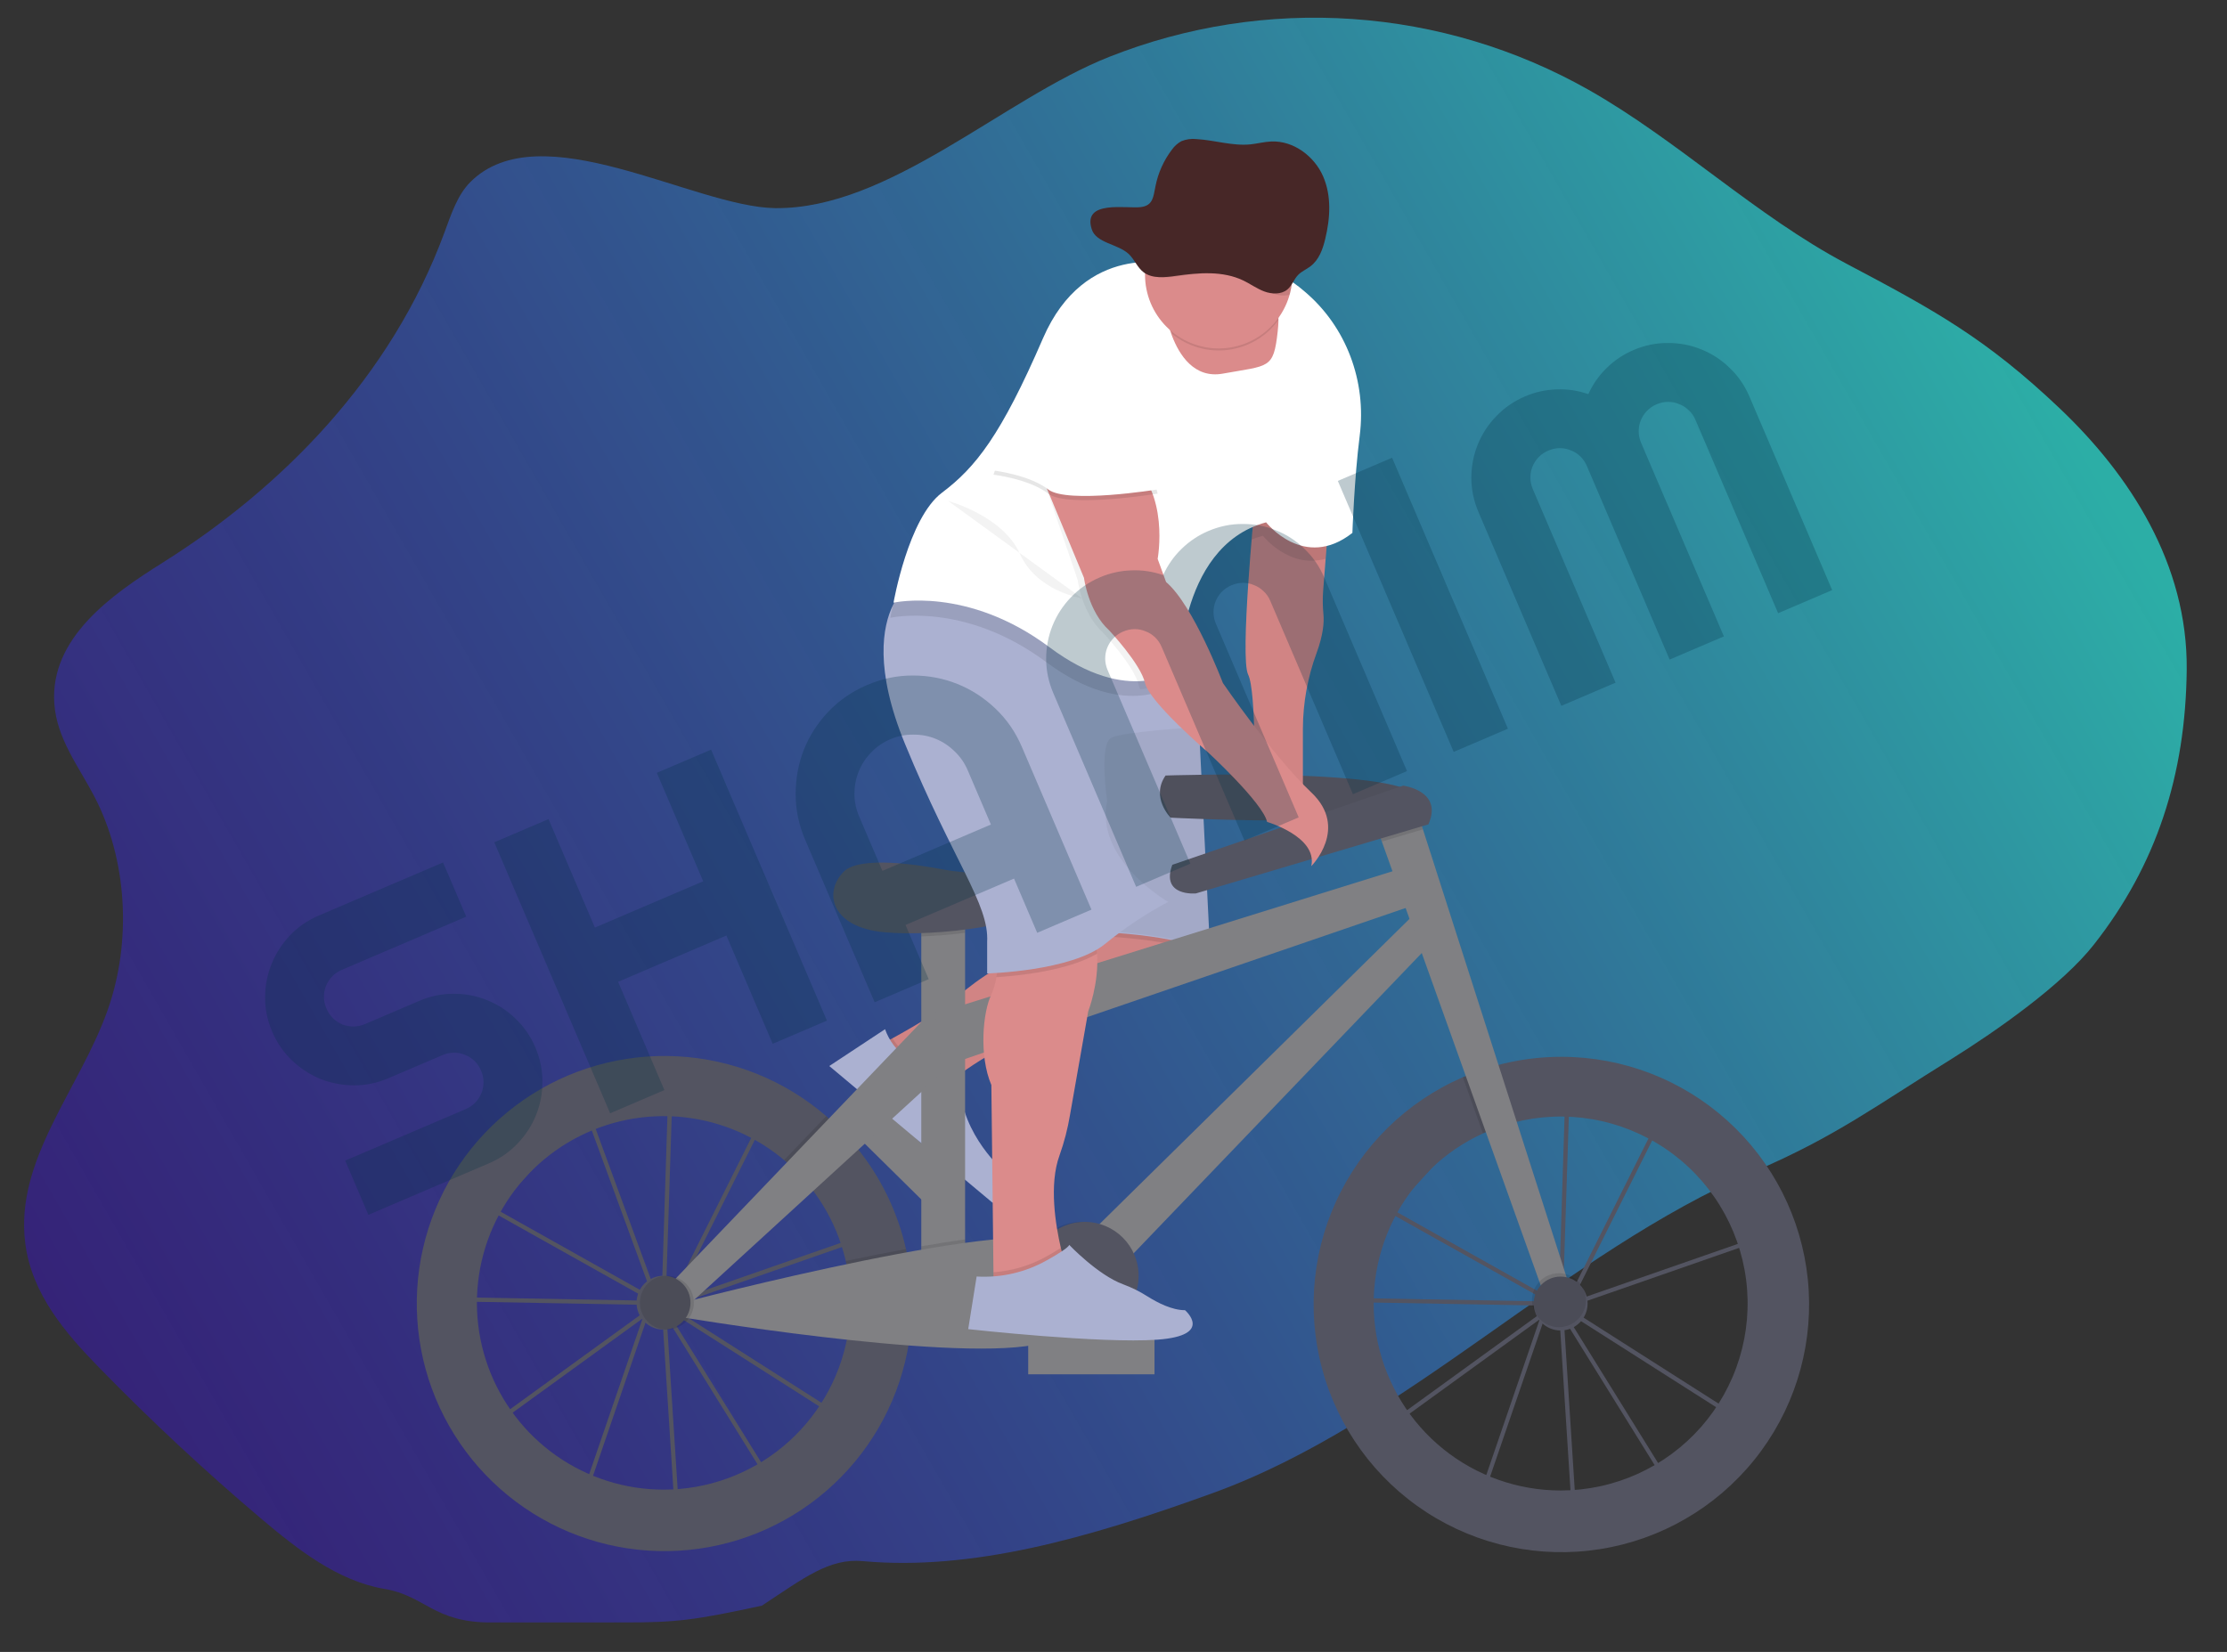 <svg viewBox="0 0 1058 785" fill="none" xmlns="http://www.w3.org/2000/svg">
	<rect x="0" y="0" width="1058" height="785" fill="#333333" stroke="none"/>
	<style>
		* {
			margin: 0;
			padding: 0;
			box-sizing: border-box;
		}

		svg {
			text-align: center;
		}


		#right-wheel,
		#left-wheel {

			animation: wheel 2s infinite linear;
			transform-origin: center;
			transform-box: fill-box;
		}

		@keyframes wheel {
			from {
				transform: rotateZ(0deg)
			}

			to {
				transform: rotateZ(360deg)
			}

		}



		.text {
			animation: 5.5s opacity infinite;
		}

		@keyframes opacity {
			15% {
				opacity: 0
			}

			35% {
				opacity: 1
			}

			65% {
				opacity: 1
			}

			85% {
				opacity: 0
			}
		}

		#S {
			animation-delay: 0.5s
		}

		#H {
			animation-delay: 1.0s
		}

		#A {
			animation-delay: 1.5s
		}

		#M_2 {
			animation-delay: 2.0s
		}

		#I {
			animation-delay: 2.5s
		}

		#M {
			animation-delay: 3.0s
		}
	</style>

	<g id="undraw_Ride_a_bicycle_2yok 1" clip-path="url(#clip0)">
		<path id="Vector" opacity="0.7"
			d="M223.338 86.629C217.276 92.753 214.325 101.873 211.177 110.412C185.819 179.233 134.016 231.723 77.218 267.411C53.165 282.528 23.688 303.054 25.799 334.285C26.94 351.058 37.452 364.288 44.858 378.54C60.4 408.386 62.78 447.243 51.066 480.205C37.744 517.709 7.029 551.037 11.981 590.64C15.039 615.019 31.273 633.651 47.038 649.83C71.635 675.056 97.212 698.919 123.771 721.418C141.575 736.498 160.626 751.33 182.639 755.046C202.022 758.32 206 771 233 771C260 771 263 771 297 771C321 771 330 769.954 362 763C382 749.8 394 740.406 409.776 741.846C461.561 746.57 516.551 731.155 576.341 709.447C668.056 676.143 743.006 595.469 833.277 556.75C872.09 540.098 891.026 525.576 927.627 502.908C948.262 489.982 979.841 467.983 994.822 448.789C1024.36 411.207 1038.36 368.472 1038.86 318.25C1039.37 268.029 1011.76 225.665 978.742 194.275C943.398 160.675 918.859 147.332 877.169 125.293C834.119 102.528 797.234 66.789 754.737 42.698C720.346 23.25 682.036 11.748 642.62 9.036C603.203 6.324 563.679 12.472 526.949 27.027C476.483 47.025 422.393 99.487 368.272 98.908C329.718 98.403 256.543 53.087 223.338 86.629Z"
			fill="url(#paint0_linear)" />
		<g id="right-wheel">
			<path id="Vector_2"
				d="M746.915 720.977L740.655 623.077L740.525 622.867L734.205 625.067L705.115 709.877L658.865 677.077L732.555 623.667L732.625 623.457L733.045 623.307L737.795 619.857L660.555 576.547L641.625 597.347L644.625 616.847L733.425 618.427V620.427L642.945 618.807L639.545 596.697L665.435 568.247L704.155 523.077L704.845 524.947L713.045 515.947L743.585 521.417V520.207L745.585 520.267V521.777L790.945 529.897L748.615 614.547L742.445 619.017V619.517V620.077L840.255 585.997L828.645 677.207L745.645 624.337L742.725 622.697L791.665 701.587L746.915 720.977ZM742.915 626.637L748.765 718.017L788.815 700.637L742.915 626.637ZM662.345 677.077L704.135 706.707L731.475 626.967L662.345 677.077ZM744.665 621.417L746.755 622.587L827.105 673.787L837.905 588.917L744.665 621.417ZM737.565 614.217L740.075 618.267L740.515 617.947L743.515 523.417L713.775 518.077L705.615 527.077L737.565 614.217ZM662.175 575.167L737.015 617.167L735.715 615.037L704.135 528.767L666.935 569.647L662.175 575.167ZM745.545 523.777L742.545 616.467L747.065 613.187L787.975 531.367L745.545 523.777Z"
				fill="#535461" />
			<path id="Vector_3"
				d="M741.825 502.197C731.212 502.185 720.646 503.611 710.415 506.437C705.139 507.892 699.972 509.72 694.955 511.907C668.225 523.494 646.742 544.583 634.662 571.095C622.582 597.606 620.764 627.656 629.56 655.43C638.355 683.204 657.139 706.73 682.277 721.455C707.416 736.181 737.122 741.06 765.65 735.148C794.177 729.237 819.499 712.956 836.716 689.454C853.933 665.951 861.822 636.899 858.857 607.917C855.891 578.934 842.283 552.081 820.663 532.553C799.043 513.025 770.949 502.208 741.815 502.197H741.825ZM741.425 708.287C721.144 708.279 701.476 701.333 685.688 688.604C669.899 675.875 658.94 658.127 654.63 638.31C650.32 618.492 652.919 597.796 661.996 579.659C671.072 561.523 686.079 547.037 704.525 538.607C709.217 536.459 714.089 534.729 719.085 533.437C731.297 530.267 744.045 529.734 756.479 531.874C768.913 534.014 780.749 538.778 791.198 545.848C801.648 552.918 810.472 562.133 817.083 572.879C823.695 583.625 827.941 595.656 829.541 608.171C831.141 620.686 830.057 633.399 826.361 645.462C822.665 657.526 816.443 668.664 808.108 678.135C799.772 687.607 789.515 695.194 778.019 700.393C766.523 705.592 754.052 708.283 741.435 708.287H741.425Z"
				fill="#535461" />
		</g>
		<g id="left-wheel">
			<path id="Vector_4"
				d="M320.725 720.577L314.455 622.637L314.325 622.427L308.005 624.627L278.925 709.477L232.675 676.687L306.345 623.277L306.415 623.067L306.835 622.917L311.585 619.467L234.345 576.157L215.425 596.957L218.425 616.457L307.245 618.077V620.077L216.765 618.457L213.345 596.317L239.245 567.857L277.995 522.657L278.685 524.527L286.885 515.527L317.345 520.987V519.777L319.345 519.837V521.347L364.705 529.467L322.415 614.077L316.245 618.547V619.047V619.607L414.045 585.527L402.435 676.737L319.435 623.867L316.515 622.227L365.455 701.107L320.725 720.577ZM316.725 626.237L322.575 717.617L362.625 700.237L316.725 626.237ZM236.145 676.667L277.935 706.297L305.275 626.557L236.145 676.667ZM318.465 621.007L320.555 622.177L400.905 673.377L411.705 588.507L318.465 621.007ZM311.365 613.807L313.875 617.857L314.315 617.537L317.315 523.007L287.575 517.687L279.415 526.687L311.365 613.807ZM235.945 574.747L310.785 616.747L309.485 614.617L277.905 528.347L240.715 569.217L235.945 574.747ZM319.345 523.357L316.345 616.077L320.865 612.797L361.775 530.977L319.345 523.357Z"
				fill="#535461" />
			<path id="Vector_5"
				d="M430.415 593.537C426.405 575.717 418.285 559.082 406.705 544.957C402.406 539.708 397.666 534.836 392.535 530.397C372.809 513.365 347.986 503.366 321.962 501.968C295.938 500.57 270.187 507.852 248.749 522.671C227.311 537.491 211.401 559.009 203.515 583.849C195.629 608.688 196.214 635.443 205.178 659.915C214.142 684.386 230.978 705.188 253.042 719.057C275.107 732.925 301.152 739.075 327.09 736.541C353.028 734.007 377.39 722.932 396.353 705.055C415.317 687.178 427.807 663.51 431.865 637.767C432.809 631.706 433.284 625.581 433.285 619.447C433.292 610.73 432.329 602.04 430.415 593.537ZM315.225 707.887C296.993 707.868 279.209 702.234 264.292 691.751C249.374 681.269 238.047 666.446 231.851 649.299C225.655 632.152 224.89 613.513 229.66 595.916C234.43 578.319 244.505 562.618 258.513 550.948C272.521 539.278 289.783 532.206 307.953 530.693C326.122 529.18 344.316 533.299 360.062 542.491C375.807 551.683 388.34 565.501 395.956 582.066C403.571 598.632 405.9 617.141 402.625 635.077C398.875 655.52 388.076 674.001 372.107 687.304C356.137 700.608 336.01 707.891 315.225 707.887Z"
				fill="#535461" />
		</g>
		<g id="man-bike">
			<path id="Vector_6" d="M452.495 557.89L409.788 515.746L396.442 529.27L439.149 571.414L452.495 557.89Z"
				fill="#808083" />
			<path id="Vector_7"
				d="M419.975 495.577C419.975 495.577 444.765 482.497 454.345 474.077C460.112 469.031 466.313 464.503 472.875 460.547L503.975 441.617L568.975 436.617L571.975 447.617C571.975 447.617 576.975 463.617 526.975 477.617C476.975 491.617 451.975 513.617 451.975 513.617C451.975 513.617 419.975 524.577 419.975 495.577Z"
				fill="#DB8B8B" />
			<path id="Vector_8" opacity="0.1"
				d="M454.625 511.447C452.855 512.797 451.975 513.577 451.975 513.577C451.975 513.577 419.975 524.577 419.975 495.577C419.975 495.577 421.525 494.757 423.975 493.387C426.45 497.417 429.918 500.746 434.046 503.055C438.174 505.365 442.825 506.577 447.555 506.577H450.945L454.625 511.447Z"
				fill="black" />
			<path id="Vector_9" opacity="0.05"
				d="M571.035 453.137C568.255 459.027 558.665 468.707 526.975 477.577C486.365 488.947 462.245 505.577 454.625 511.447C452.855 512.797 451.975 513.577 451.975 513.577C451.975 513.577 419.975 524.577 419.975 495.577C419.975 495.577 421.525 494.757 423.975 493.387C431.405 489.317 447.135 480.387 454.315 474.037C460.081 468.989 466.282 464.462 472.845 460.507L503.945 441.577L515.525 440.687L568.945 436.577L571.945 447.577C571.945 447.577 572.645 449.727 571.035 453.137Z"
				fill="black" />
			<path id="Vector_10"
				d="M420.475 489.077L393.975 506.577L471.575 571.577C471.575 571.577 482.975 564.577 476.975 556.577C476.975 556.577 456.975 539.577 455.975 515.577L449.975 507.577H446.585C440.853 507.577 435.262 505.798 430.585 502.484C425.907 499.17 422.375 494.485 420.475 489.077Z"
				fill="#ABB1D1" />
			<path id="Vector_11" opacity="0.1"
				d="M571.035 453.137C555.035 445.407 515.975 444.577 515.975 444.577L515.555 440.687L568.975 436.577L571.975 447.577C571.975 447.577 572.645 449.727 571.035 453.137Z"
				fill="black" />
			<path id="Vector_12"
				d="M515.975 442.577C515.975 442.577 562.975 443.577 574.975 453.577L568.975 332.577H503.975L515.975 442.577Z"
				fill="#ABB1D1" />
			<path id="Vector_13" opacity="0.05"
				d="M515.975 442.077C515.975 442.077 562.975 443.077 574.975 453.077L568.975 332.077H503.975L515.975 442.077Z"
				fill="black" />
			<path id="Vector_14"
				d="M553.735 368.537C553.735 368.537 671.385 364.537 673.785 379.747C676.185 394.957 556.135 388.547 556.135 388.547C556.135 388.547 546.535 378.937 553.735 368.537Z"
				fill="#535461" />
			<path id="Vector_15" opacity="0.05"
				d="M553.735 368.537C553.735 368.537 671.385 364.537 673.785 379.747C676.185 394.957 556.135 388.547 556.135 388.547C556.135 388.547 546.535 378.937 553.735 368.537Z"
				fill="black" />
			<path id="Vector_16" d="M458.495 429.367H437.685V610.247H458.495V429.367Z" fill="#808083" />
			<path id="Vector_17" opacity="0.1"
				d="M458.495 429.357V443.287C451.575 444.187 444.495 444.757 437.685 444.977V429.357H458.495Z"
				fill="black" />
			<path id="Vector_18"
				d="M456.935 414.367C454.015 414.141 451.111 413.75 448.235 413.197C436.955 411.037 408.515 406.507 400.865 414.197C391.265 423.797 394.465 440.607 420.075 443.007C445.685 445.407 489.705 439.007 498.515 429.397C498.515 429.357 482.585 416.337 456.935 414.367Z"
				fill="#535461" />
			<path id="Vector_19" d="M452.895 478.987L671.395 410.957L678.595 427.767L454.495 504.597L452.895 478.987Z"
				fill="#808083" />
			<path id="Vector_20" d="M517.725 586.237L675.395 430.967L684.195 443.767L533.725 600.637L517.725 586.237Z"
				fill="#808083" />
			<path id="Vector_21" opacity="0.1"
				d="M719.075 533.437C714.079 534.729 709.207 536.459 704.515 538.607L694.955 511.897C699.972 509.71 705.139 507.882 710.415 506.427L719.075 533.437Z"
				fill="black" />
			<path id="Vector_22"
				d="M745.825 611.847L734.625 618.247L656.485 399.917L652.985 390.147L671.395 379.737L676.005 394.117L745.825 611.847Z"
				fill="#808083" />
			<path id="Vector_23" opacity="0.1"
				d="M676.005 394.117L656.485 399.917L652.985 390.147L671.395 379.737L676.005 394.117Z" fill="black" />
			<path id="Vector_24"
				d="M556.935 410.957L666.585 373.337C666.585 373.337 685.795 375.737 678.585 391.747L568.145 424.557C568.145 424.557 551.345 426.157 556.935 410.957Z"
				fill="#535461" />
			<path id="Vector_25" opacity="0.1"
				d="M433.285 619.447C433.284 625.581 432.809 631.706 431.865 637.767C422.265 637.077 412.345 636.077 402.625 635.077C404.785 623.186 404.516 610.981 401.835 599.197C411.305 597.197 420.975 595.287 430.415 593.557C432.328 602.054 433.29 610.737 433.285 619.447Z"
				fill="black" />
			<path id="Vector_26" opacity="0.1"
				d="M458.495 588.967V610.237H437.685V592.237C444.885 590.987 451.885 589.877 458.495 588.967Z"
				fill="black" />
			<path id="Vector_27"
				d="M324.035 619.077C324.035 619.077 492.115 575.077 505.715 591.867C519.315 608.657 533.725 631.077 491.345 639.077C448.965 647.077 320.865 625.467 320.865 625.467L324.035 619.077Z"
				fill="#808083" />
			<path id="Vector_28" opacity="0.1"
				d="M406.705 544.957L385.345 564.507C381.563 559.651 377.286 555.2 372.585 551.227L392.525 530.397C397.659 534.836 402.403 539.707 406.705 544.957Z"
				fill="black" />
			<path id="Vector_29" d="M318.435 610.247L444.085 478.987L448.095 509.397L324.835 622.247L318.435 610.247Z"
				fill="#808083" />
			<path id="Vector_30" opacity="0.1"
				d="M513.715 631.857C527.859 631.857 539.325 620.391 539.325 606.247C539.325 592.103 527.859 580.637 513.715 580.637C499.571 580.637 488.105 592.103 488.105 606.247C488.105 620.391 499.571 631.857 513.715 631.857Z"
				fill="black" />
			<path id="Vector_31"
				d="M515.325 631.857C529.469 631.857 540.935 620.391 540.935 606.247C540.935 592.103 529.469 580.637 515.325 580.637C501.181 580.637 489.715 592.103 489.715 606.247C489.715 620.391 501.181 631.857 515.325 631.857Z"
				fill="#535461" />
			<path id="Vector_32"
				d="M508.487 604.323L508.479 604.329C505.472 606.578 504.857 610.839 507.106 613.847L527.432 641.027C529.681 644.035 533.943 644.65 536.95 642.4L536.958 642.394C539.966 640.145 540.581 635.884 538.332 632.876L518.005 605.696C515.756 602.688 511.495 602.074 508.487 604.323Z"
				fill="#6C63FF" />
			<path id="Vector_33"
				d="M630.975 250.577L628.595 280.687C628.321 284.501 628.372 288.331 628.745 292.137C629.055 295.507 628.745 301.407 625.445 310.407C621.208 321.904 619.018 334.054 618.975 346.307V380.577L595.975 376.577C595.975 376.577 596.975 328.577 592.975 320.577C588.975 312.577 595.975 241.577 595.975 241.577L630.975 250.577Z"
				fill="#DB8B8B" />
			<path id="Vector_34" opacity="0.05"
				d="M629.795 265.497L628.595 280.687C628.325 284.498 628.378 288.325 628.755 292.127C629.065 295.497 628.755 301.397 625.455 310.407C621.218 321.904 619.028 334.054 618.985 346.307V380.577L595.985 376.577C595.985 376.577 596.985 328.577 592.985 320.577C590.155 314.907 592.835 277.637 594.645 256.367C595.395 247.617 595.985 241.577 595.985 241.577L630.985 250.577L629.795 265.497Z"
				fill="black" />
			<path id="Vector_35"
				d="M516.995 480.577L508.345 529.777C507.254 536.346 505.581 542.804 503.345 549.077C498.275 562.937 501.515 582.367 503.975 592.967C505.065 597.647 505.975 600.607 505.975 600.607L479.975 614.607L471.975 608.607V604.607L470.975 515.607C464.975 501.607 466.975 480.607 470.975 472.607C472.113 469.978 472.912 467.216 473.355 464.387C475.355 453.667 475.975 438.607 475.975 438.607C475.975 438.607 491.975 411.607 510.975 429.607C517.975 436.237 520.635 444.907 521.195 453.207C522.175 467.417 516.995 480.577 516.995 480.577Z"
				fill="#DB8B8B" />
			<path id="Vector_36" opacity="0.1"
				d="M521.195 453.177C507.325 461.417 483.195 463.747 473.355 464.357C475.355 453.637 475.975 438.577 475.975 438.577C475.975 438.577 491.975 411.577 510.975 429.577C517.975 436.207 520.635 444.877 521.195 453.177Z"
				fill="black" />
			<path id="Vector_37"
				d="M554.975 428.577C544.341 434.24 534.292 440.939 524.975 448.577C508.975 461.577 468.975 462.577 468.975 462.577V447.577C469.975 429.577 452.975 409.577 429.975 353.577C415.285 317.817 419.355 297.577 424.215 287.577C426.975 281.927 429.975 279.577 429.975 279.577L554.975 303.577L559.445 316.977L568.975 345.577C568.975 345.577 533.975 347.577 527.975 350.577C521.975 353.577 525.975 380.577 525.975 380.577C519.975 408.577 554.975 428.577 554.975 428.577Z"
				fill="#ABB1D1" />
			<path id="Vector_38" opacity="0.1"
				d="M630.975 250.577L629.795 265.497C612.395 270.497 599.975 254.577 599.975 254.577C598.16 255.063 596.377 255.661 594.635 256.367C595.385 247.617 595.975 241.577 595.975 241.577L630.975 250.577Z"
				fill="black" />
			<path id="Vector_39" opacity="0.1"
				d="M559.445 316.977C558.975 321.647 558.975 324.577 558.975 324.577C558.975 324.577 535.975 343.577 496.975 314.577C457.975 285.577 422.975 293.577 422.975 293.577C422.975 293.577 423.385 291.257 424.215 287.577C426.975 281.927 429.975 279.577 429.975 279.577L554.975 303.577L559.445 316.977Z"
				fill="black" />
			<path id="Vector_40"
				d="M645.975 207.009C643.365 227.46 642.495 253.238 642.495 253.238C619.495 271.327 601.495 248.213 601.495 248.213C579.775 254.072 569.565 273.177 564.755 289.849C562.179 298.867 560.748 308.177 560.495 317.556C560.495 317.556 554.415 322.581 543.215 323.586C532.625 324.48 517.445 321.707 498.495 307.506C459.495 278.362 424.495 286.402 424.495 286.402C424.495 286.402 431.495 246.203 447.495 234.144C463.495 222.084 475.495 207.009 495.495 160.781C515.495 114.552 556.495 125.607 556.495 125.607C556.495 125.607 558.495 116.562 595.495 125.607C604.507 127.98 612.849 132.421 619.865 138.581C639.655 155.303 649.255 181.242 645.975 207.009Z"
				fill="white" />
			<path id="Vector_41"
				d="M607.345 153.077C607.295 154.407 607.185 155.887 607.005 157.537C605.005 175.537 603.005 173.537 581.005 177.537C567.325 180.027 560.215 168.597 556.795 159.597C555.557 156.336 554.623 152.969 554.005 149.537L602.005 141.537C602.005 141.537 607.755 139.927 607.345 153.077Z"
				fill="#DB8B8B" />
			<path id="Vector_42" opacity="0.05"
				d="M563.235 294.007C560.659 302.98 559.228 312.244 558.975 321.577C558.975 321.577 552.895 326.577 541.695 327.577C541.38 326.94 541.138 326.269 540.975 325.577C538.975 316.577 523.975 300.577 523.975 300.577C513.975 291.577 511.975 275.577 511.975 275.577L495.475 227.077L489.975 222.577C489.975 222.577 512.975 204.577 532.975 219.577C552.975 234.577 546.975 266.577 546.975 266.577L550.975 277.577C555.125 281.077 559.345 287.247 563.235 294.007Z"
				fill="black" />
			<path id="Vector_43"
				d="M492.975 221.577L514.975 274.577C514.975 274.577 516.975 290.577 526.975 299.577C526.975 299.577 541.975 315.577 543.975 324.577C545.975 333.577 573.975 357.577 573.975 357.577C573.975 357.577 599.975 381.577 601.975 390.577C601.975 390.577 625.975 397.577 622.975 411.577C622.975 411.577 640.975 393.577 622.975 376.577C604.975 359.577 580.975 324.577 580.975 324.577C580.975 324.577 566.975 287.577 553.975 276.577L549.975 265.577C549.975 265.577 555.975 233.577 535.975 218.577C515.975 203.577 492.975 221.577 492.975 221.577Z"
				fill="#DB8B8B" />
			<path id="Vector_44" opacity="0.1"
				d="M505.975 600.577L479.975 614.577L471.975 608.577V604.577C480.959 603.939 489.688 601.305 497.525 596.867C499.925 595.507 502.185 594.167 503.995 592.987C505.045 597.617 505.975 600.577 505.975 600.577Z"
				fill="black" />
			<path id="Vector_45" opacity="0.1"
				d="M535.975 179.577L549.975 234.577C549.975 234.577 506.975 241.577 497.975 234.577C488.975 227.577 471.975 225.577 471.975 225.577C471.975 225.577 489.975 173.577 499.975 167.577C509.975 161.577 535.975 179.577 535.975 179.577Z"
				fill="black" />
			<path id="Vector_46"
				d="M535.975 177.577L549.975 232.577C549.975 232.577 506.975 239.577 497.975 232.577C488.975 225.577 471.975 223.577 471.975 223.577C471.975 223.577 489.975 171.577 499.975 165.577C509.975 159.577 535.975 177.577 535.975 177.577Z"
				fill="white" />
			<path id="Vector_47" opacity="0.1"
				d="M607.345 152.077C604.544 155.943 600.982 159.195 596.878 161.634C592.773 164.072 588.213 165.645 583.479 166.256C578.744 166.866 573.934 166.502 569.345 165.185C564.756 163.868 560.485 161.626 556.795 158.597C555.557 155.336 554.623 151.969 554.005 148.537L602.005 140.537C602.005 140.537 607.755 138.927 607.345 152.077Z"
				fill="black" />
			<path id="Vector_48"
				d="M613.975 130.577C613.975 139.859 610.288 148.762 603.724 155.325C597.16 161.889 588.258 165.577 578.975 165.577C569.693 165.577 560.79 161.889 554.226 155.325C547.663 148.762 543.975 139.859 543.975 130.577C543.975 129.997 543.975 129.417 543.975 128.837C544.206 119.554 548.115 110.743 554.842 104.343C561.569 97.942 570.563 94.476 579.845 94.707C589.128 94.938 597.938 98.846 604.339 105.573C610.74 112.3 614.206 121.294 613.975 130.577Z"
				fill="#DB8B8B" />
			<path id="Vector_49" opacity="0.1"
				d="M613.975 130.577C613.978 133.802 613.534 137.013 612.655 140.117C609.95 140.706 607.128 140.448 604.575 139.377C600.835 137.907 597.625 135.377 594.035 133.557C583.925 128.437 571.895 129.447 560.695 131.137C555.135 131.977 548.825 132.757 544.455 129.217C544.305 129.098 544.161 128.971 544.025 128.837C544.256 119.554 548.165 110.743 554.892 104.343C561.619 97.942 570.613 94.476 579.895 94.707C589.178 94.938 597.988 98.846 604.389 105.573C610.79 112.3 614.256 121.294 614.025 130.577H613.975Z"
				fill="black" />
			<path id="Vector_50" opacity="0.05"
				d="M450.475 238.077C450.475 238.077 476.475 245.077 484.475 263.077C492.475 281.077 514.115 284.367 514.115 284.367"
				fill="black" />
			<path id="Vector_51" d="M548.475 634.077H488.475V653.077H548.475V634.077Z" fill="#808083" />
			<path id="Vector_52"
				d="M497.485 598.817C502.855 595.817 507.565 592.817 507.975 591.577C507.975 591.577 521.525 605.877 533.595 610.317C537.654 611.816 541.539 613.747 545.185 616.077C549.965 619.077 556.785 622.607 562.975 622.607C562.975 622.607 576.975 634.607 549.975 636.607C522.975 638.607 459.975 631.607 459.975 631.607L463.975 606.607C475.662 607.292 487.299 604.587 497.485 598.817Z"
				fill="#ABB1D1" />
			<path id="Vector_53"
				d="M741.425 632.257C748.5 632.257 754.235 626.521 754.235 619.447C754.235 612.372 748.5 606.637 741.425 606.637C734.35 606.637 728.615 612.372 728.615 619.447C728.615 626.521 734.35 632.257 741.425 632.257Z"
				fill="#535461" />
			<path id="Vector_54"
				d="M315.225 631.857C322.3 631.857 328.035 626.121 328.035 619.047C328.035 611.972 322.3 606.237 315.225 606.237C308.15 606.237 302.415 611.972 302.415 619.047C302.415 626.121 308.15 631.857 315.225 631.857Z"
				fill="#535461" />
			<path id="Vector_55" opacity="0.1"
				d="M316.835 631.857C323.91 631.857 329.645 626.121 329.645 619.047C329.645 611.972 323.91 606.237 316.835 606.237C309.76 606.237 304.025 611.972 304.025 619.047C304.025 626.121 309.76 631.857 316.835 631.857Z"
				fill="black" />
			<path id="Vector_56" opacity="0.1"
				d="M740.625 630.657C747.7 630.657 753.435 624.922 753.435 617.847C753.435 610.772 747.7 605.037 740.625 605.037C733.55 605.037 727.815 610.772 727.815 617.847C727.815 624.922 733.55 630.657 740.625 630.657Z"
				fill="black" />
		</g>
		<g id="text">

			<path id="S" class="text" opacity="0.5"
				d="M129.293 490.207C127.015 484.879 125.897 479.446 125.936 473.906C125.975 468.367 126.989 463.119 128.977 458.162C130.999 453.121 133.91 448.584 137.71 444.553C141.509 440.522 146.073 437.367 151.401 435.09L210.487 409.834L221.503 435.605L162.417 460.861C160.621 461.629 159.085 462.675 157.81 463.999C156.535 465.323 155.555 466.839 154.87 468.548C154.218 470.172 153.896 471.902 153.903 473.74C153.91 475.578 154.297 477.395 155.065 479.191C155.832 480.987 156.891 482.553 158.24 483.887C159.564 485.162 161.051 486.155 162.7 486.867C164.383 487.492 166.144 487.802 167.982 487.795C169.82 487.788 171.637 487.401 173.433 486.633L199.204 475.617C204.532 473.34 209.966 472.221 215.506 472.26C221.079 472.214 226.357 473.215 231.339 475.263C236.355 477.226 240.862 480.149 244.859 484.034C248.89 487.834 252.044 492.397 254.322 497.725C256.599 503.053 257.718 508.487 257.679 514.026C257.699 519.54 256.698 524.818 254.676 529.86C252.688 534.816 249.764 539.323 245.905 543.379C242.106 547.411 237.542 550.565 232.214 552.843L175.013 577.293L163.997 551.521L221.198 527.071C222.994 526.303 224.529 525.257 225.804 523.934C227.079 522.61 228.042 521.136 228.694 519.512C229.379 517.803 229.719 516.03 229.712 514.192C229.705 512.354 229.318 510.537 228.55 508.741C227.782 506.945 226.737 505.41 225.413 504.135C224.089 502.86 222.585 501.909 220.902 501.284C219.253 500.573 217.509 500.22 215.671 500.227C213.833 500.234 212.016 500.621 210.22 501.389L184.449 512.405C179.121 514.682 173.687 515.801 168.148 515.762C162.608 515.722 157.33 514.721 152.314 512.759C147.332 510.711 142.826 507.787 138.794 503.988C134.737 500.129 131.57 495.535 129.293 490.207Z"
				fill="#003146" fill-opacity="0.51" />

			<path id="H" class="text" opacity="0.5"
				d="M315.635 518.012L289.863 529.028L234.822 400.259L260.593 389.243L282.625 440.786L334.079 418.793L312.047 367.25L337.819 356.234L392.86 485.002L367.088 496.018L345.095 444.565L293.641 466.558L315.635 518.012Z"
				fill="#003146" fill-opacity="0.51" />
			<path id="A" class="text" opacity="0.5"
				d="M470.76 391.818L459.744 366.047C458.235 362.515 456.126 359.486 453.419 356.962C450.745 354.352 447.742 352.379 444.41 351.042C441.077 349.705 437.543 349.056 433.807 349.096C430.106 349.049 426.489 349.781 422.957 351.291C419.425 352.801 416.367 354.922 413.782 357.655C411.232 360.303 409.289 363.293 407.952 366.626C406.615 369.958 405.937 373.505 405.916 377.267C405.93 380.942 406.691 384.546 408.201 388.078L419.217 413.85L470.76 391.818ZM518.526 432.256L492.754 443.272L481.738 417.5L430.195 439.532L441.21 465.304L415.529 476.281L382.519 399.056C379.474 391.932 377.968 384.681 378.001 377.304C378.008 369.867 379.318 362.828 381.932 356.189C384.605 349.523 388.479 343.513 393.554 338.158C398.688 332.777 404.817 328.564 411.941 325.519C419.065 322.474 426.315 320.968 433.693 321.001C441.13 321.008 448.181 322.348 454.847 325.021C461.512 327.695 467.535 331.599 472.916 336.733C478.271 341.808 482.471 347.907 485.516 355.031L518.526 432.256Z"
				fill="#003146" fill-opacity="0.51" />
			<path id="M_2" class="text" opacity="0.5"
				d="M668.43 366.418L642.748 377.396L603.444 285.444C602.676 283.648 601.6 282.125 600.217 280.876C598.893 279.601 597.389 278.651 595.706 278.025C594.057 277.314 592.313 276.962 590.475 276.968C588.637 276.975 586.82 277.362 585.024 278.13C583.228 278.898 581.693 279.944 580.418 281.267C579.143 282.591 578.162 284.108 577.477 285.817C576.826 287.44 576.504 289.171 576.51 291.009C576.517 292.847 576.904 294.664 577.672 296.46L616.976 388.412L591.205 399.428L551.9 307.476C551.133 305.68 550.087 304.144 548.763 302.869C547.439 301.594 545.936 300.644 544.252 300.018C542.603 299.307 540.859 298.955 539.021 298.962C537.183 298.969 535.366 299.356 533.571 300.124C531.775 300.891 530.239 301.937 528.964 303.261C527.689 304.585 526.709 306.101 526.023 307.81C525.372 309.434 525.05 311.165 525.057 313.003C525.063 314.84 525.451 316.657 526.218 318.453L565.523 410.405L539.751 421.421L500.447 329.469C498.169 324.141 497.02 318.72 497 313.207C497.014 307.607 498.015 302.329 500.003 297.373C502.025 292.331 504.949 287.825 508.774 283.853C512.633 279.796 517.227 276.629 522.555 274.352C527.344 272.305 532.324 271.203 537.496 271.045C542.643 270.828 547.673 271.58 552.587 273.303C554.737 268.561 557.639 264.418 561.293 260.874C564.981 257.244 569.219 254.406 574.008 252.358C579.336 250.081 584.77 248.962 590.309 249.002C595.883 248.956 601.161 249.956 606.143 252.004C611.159 253.967 615.665 256.89 619.663 260.775C623.694 264.575 626.848 269.138 629.126 274.466L668.43 366.418Z"
				fill="#003146" fill-opacity="0.51" />
			<path id="I" class="text" opacity="0.5"
				d="M716.386 346.286L690.615 357.302L635.573 228.533L661.345 217.517L716.386 346.286Z" fill="#003146"
				fill-opacity="0.51" />
			<path id="m" class="text" opacity="0.5"
				d="M870.43 280.418L844.748 291.396L805.444 199.444C804.676 197.648 803.6 196.125 802.217 194.876C800.893 193.601 799.389 192.651 797.706 192.025C796.057 191.314 794.313 190.962 792.475 190.968C790.637 190.975 788.82 191.362 787.024 192.13C785.228 192.898 783.693 193.944 782.418 195.267C781.143 196.591 780.163 198.108 779.477 199.817C778.826 201.44 778.504 203.171 778.51 205.009C778.517 206.847 778.904 208.664 779.672 210.46L818.976 302.412L793.205 313.428L753.9 221.476C753.133 219.68 752.087 218.144 750.763 216.869C749.439 215.594 747.936 214.644 746.252 214.018C744.603 213.307 742.859 212.955 741.021 212.962C739.183 212.969 737.367 213.356 735.571 214.124C733.775 214.891 732.239 215.937 730.964 217.261C729.689 218.585 728.709 220.101 728.023 221.81C727.372 223.434 727.05 225.165 727.057 227.003C727.064 228.84 727.451 230.657 728.218 232.453L767.523 324.405L741.751 335.421L702.447 243.469C700.169 238.141 699.02 232.72 699 227.207C699.014 221.607 700.015 216.329 702.003 211.373C704.025 206.331 706.949 201.825 710.774 197.853C714.633 193.796 719.227 190.629 724.555 188.352C729.344 186.305 734.324 185.203 739.496 185.045C744.643 184.828 749.673 185.58 754.587 187.303C756.737 182.561 759.639 178.418 763.293 174.874C766.981 171.244 771.219 168.405 776.008 166.358C781.336 164.081 786.77 162.962 792.309 163.002C797.883 162.956 803.161 163.956 808.143 166.004C813.159 167.967 817.666 170.89 821.663 174.775C825.694 178.575 828.848 183.138 831.126 188.466L870.43 280.418Z"
				fill="#003146" fill-opacity="0.51" />
		</g>
		<g id="hat">
			<path id="Vector_57"
				d="M518.655 108.927C520.785 115.607 531.015 115.817 536.265 120.737C538.995 123.297 540.265 127.077 543.265 129.357C547.435 132.537 553.455 131.837 558.765 131.077C569.455 129.557 580.935 128.647 590.575 133.257C593.995 134.887 597.065 137.167 600.635 138.497C604.205 139.827 608.635 139.987 611.535 137.627C613.855 135.737 614.705 132.627 616.805 130.547C618.435 128.907 620.705 127.987 622.565 126.547C626.645 123.467 628.405 118.447 629.565 113.647C631.965 103.767 632.655 93.117 628.565 83.747C624.475 74.377 614.635 66.747 603.895 67.237C600.605 67.387 597.395 68.237 594.115 68.597C585.565 69.467 577.115 66.597 568.535 66.107C566.046 65.804 563.522 66.148 561.205 67.107C559.459 68.078 557.952 69.427 556.795 71.057C552.867 76.202 550.177 82.184 548.935 88.537C547.935 93.327 547.885 97.667 542.015 98.407C535.345 99.287 514.145 94.797 518.655 108.927Z"
				fill="#472727" />
		</g>
	</g>
	<defs>
		<linearGradient id="paint0_linear" x1="947.733" y1="140.236" x2="-6.962" y2="687.761"
			gradientUnits="userSpaceOnUse">
			<stop stop-color="#2AE3D8" />
			<stop offset="1" stop-color="#3900DC" stop-opacity="0.56" />
		</linearGradient>
		<clipPath id="clip0">
			<rect width="1057.7" height="784.98" fill="white" />
		</clipPath>
	</defs>
</svg>